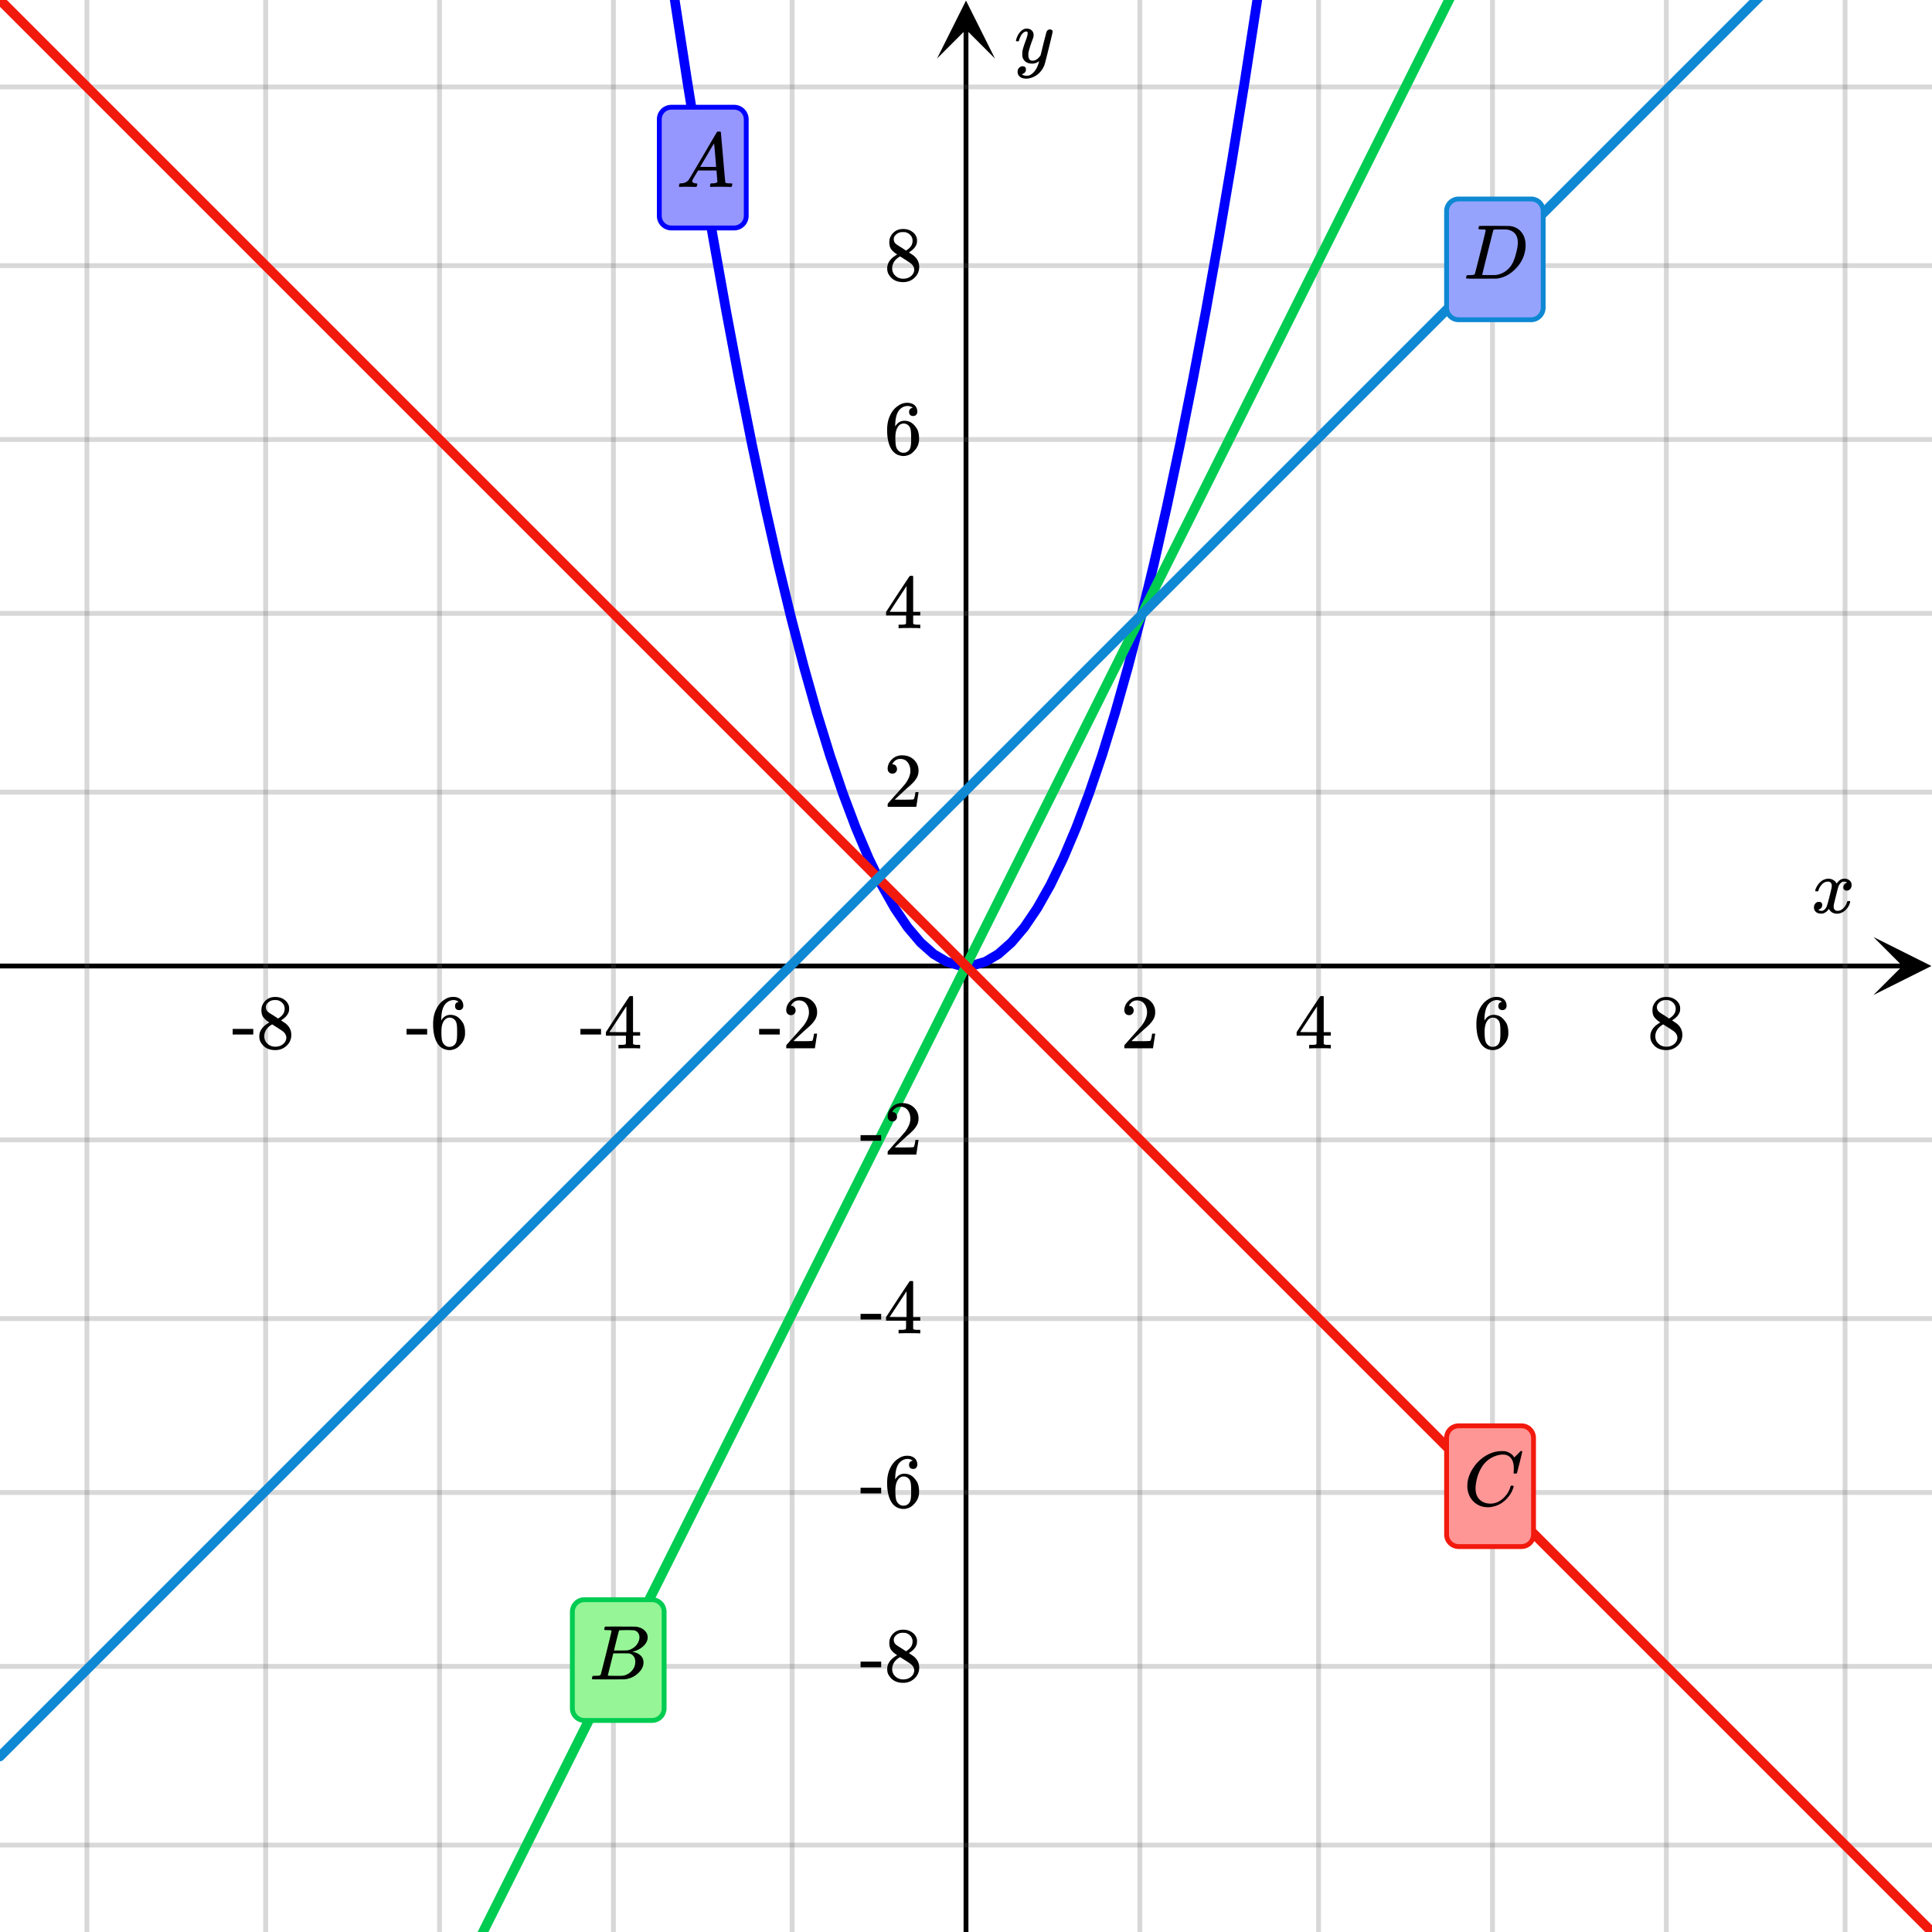 <svg xmlns="http://www.w3.org/2000/svg" width="400" height="400" viewBox="0 0 400 400"><defs><clipPath id="a"><path d="M387.879 194H400v12h-12.121zm0 0"/></clipPath><clipPath id="b"><path d="M194 0h12v12.121h-12zm0 0"/></clipPath></defs><path fill="#fff" d="M0 0h400v400H0z"/><path d="M0 199.5h394v1H0zm0 0"/><g clip-path="url(#a)"><path d="M387.879 194l12 6-12 6 6-6zm0 0"/></g><path d="M236 0v400M273 0v400M309 0v400M345 0v400M382 0v400M164 0v400M127 0v400M91 0v400M55 0v400M18 0v400"/><path d="M236.5 0v400c0 .277-.223.5-.5.5a.498.498 0 0 1-.5-.5V0c0-.277.223-.5.5-.5s.5.223.5.5zm37 0v400c0 .277-.223.5-.5.5a.498.498 0 0 1-.5-.5V0c0-.277.223-.5.5-.5s.5.223.5.5zm36 0v400c0 .277-.223.5-.5.5a.498.498 0 0 1-.5-.5V0c0-.277.223-.5.5-.5s.5.223.5.5zm36 0v400c0 .277-.223.5-.5.5a.498.498 0 0 1-.5-.5V0c0-.277.223-.5.5-.5s.5.223.5.5zm37 0v400c0 .277-.223.5-.5.5a.498.498 0 0 1-.5-.5V0c0-.277.223-.5.5-.5s.5.223.5.5zm-218 0v400c0 .277-.223.5-.5.5a.498.498 0 0 1-.5-.5V0c0-.277.223-.5.5-.5s.5.223.5.5zm-37 0v400c0 .277-.223.5-.5.5a.498.498 0 0 1-.5-.5V0c0-.277.223-.5.5-.5s.5.223.5.5zm-36 0v400c0 .277-.223.5-.5.5a.498.498 0 0 1-.5-.5V0c0-.277.223-.5.5-.5s.5.223.5.5zm-36 0v400c0 .277-.223.5-.5.5a.498.498 0 0 1-.5-.5V0c0-.277.223-.5.5-.5s.5.223.5.5zm-37 0v400c0 .277-.223.5-.5.5a.498.498 0 0 1-.5-.5V0c0-.277.223-.5.5-.5s.5.223.5.5zm0 0" fill="#666" fill-opacity=".251"/><path d="M199.5 400V6h1v394zm0 0"/><g clip-path="url(#b)"><path d="M194 12.121l6-12 6 12-6-6zm0 0"/></g><path d="M0 164h400M0 127h400M0 91h400M0 55h400M0 18h400M0 236h400M0 273h400M0 309h400M0 345h400M0 382h400"/><path d="M0 163.5h400c.277 0 .5.223.5.5s-.223.5-.5.5H0a.498.498 0 0 1-.5-.5c0-.277.223-.5.5-.5zm0-37h400c.277 0 .5.223.5.5s-.223.5-.5.5H0a.498.498 0 0 1-.5-.5c0-.277.223-.5.5-.5zm0-36h400c.277 0 .5.223.5.5s-.223.5-.5.5H0a.498.498 0 0 1-.5-.5c0-.277.223-.5.5-.5zm0-36h400c.277 0 .5.223.5.5s-.223.5-.5.5H0a.498.498 0 0 1-.5-.5c0-.277.223-.5.5-.5zm0-37h400c.277 0 .5.223.5.5s-.223.5-.5.5H0a.498.498 0 0 1-.5-.5c0-.277.223-.5.5-.5zm0 218h400c.277 0 .5.223.5.5s-.223.5-.5.5H0a.498.498 0 0 1-.5-.5c0-.277.223-.5.5-.5zm0 37h400c.277 0 .5.223.5.5s-.223.5-.5.5H0a.498.498 0 0 1-.5-.5c0-.277.223-.5.5-.5zm0 36h400c.277 0 .5.223.5.5s-.223.5-.5.5H0a.498.498 0 0 1-.5-.5c0-.277.223-.5.5-.5zm0 36h400c.277 0 .5.223.5.5s-.223.5-.5.5H0a.498.498 0 0 1-.5-.5c0-.277.223-.5.5-.5zm0 37h400c.277 0 .5.223.5.5s-.223.5-.5.5H0a.498.498 0 0 1-.5-.5c0-.277.223-.5.5-.5zm0 0" fill="#666" fill-opacity=".251"/><path d="M1-2000.047l2.684 58.664-1 .047 1-.047 2.683 57.871-1 .047 1-.047 2.684 57.078-.996.047.996-.047 2.687 56.286-1 .046 1-.046 2.684 55.492-1 .05 1-.05 2.683 54.699-1 .05 1-.05 2.684 53.906-.996.051.996-.05 2.688 53.116-1 .047 1-.05 2.683 52.324-1 .05 1-.05 2.684 51.527-1 .05 1-.05 2.683 50.734-.996.055.996-.055 2.688 49.946-1 .05 1-.05 2.683 49.148-1 .055 1-.055 2.684 48.36-1 .054 1-.058 2.684 47.566-.996.059.996-.059 2.687 46.774-1 .054 1-.058 2.684 45.98-1 .059 1-.059 2.683 45.188-1 .058 1-.058 2.684 44.394-.996.059.996-.063 2.684 43.602-.997.062.996-.062 2.688 42.808-1 .063 1-.063 2.684 42.016-1 .062 1-.062 2.683 41.223-.996.062.996-.062 2.684 40.43-.996.066.996-.07 2.687 39.64-1 .066 1-.07 2.684 38.848-1 .066 1-.07 2.683 38.055-.996.07.996-.074 2.684 37.261-.996.07.996-.074 2.688 36.47-1 .073.996-.074 2.687 35.672-1 .074 1-.074 2.684 34.879-.996.078.996-.078 2.683 34.086-.996.082.996-.082 2.684 33.297-.996.078.996-.082 2.687 32.504-1 .082 1-.086 2.684 31.71-.996.087.996-.086 2.684 30.918-.996.086.996-.09 2.683 30.125-.996.09.996-.094 2.684 29.332-.996.094.996-.094 2.687 28.54-.996.093.992-.098 2.688 27.746-.996.098.996-.098 2.683 26.953-.996.098.996-.101 2.684 26.16-.996.101.996-.105 2.684 25.37-.993.106.993-.11 2.683 24.575-.992.11.992-.114 2.688 23.781-.996.114.992-.113 2.687 22.988-.996.117.996-.121 2.684 22.195-.992.121.992-.125 2.684 21.407-.993.125.993-.13 2.683 20.61-.992.129.992-.133 2.684 19.82-.992.133.992-.14 2.683 19.027-.988.14.988-.148 2.684 18.235-.988.144.988-.152 2.684 17.441-.989.152.989-.16 2.683 16.649-.988.16.988-.168 2.684 15.855-.985.168.985-.175 2.683 15.062-.984.176.98-.184 2.688 14.27-.984.183.98-.195 2.684 13.477-.98.195.98-.207 2.683 12.683-.976.208.972-.22 2.688 11.891-.977.22.973-.235 2.683 11.097-.972.239.969-.254 2.683 10.305-.969.253.965-.273 2.684 9.516-.961.27.953-.294 2.688 8.719-.958.297.946-.32 2.687 7.925-.949.32.938-.351 2.683 7.133-.937.355.922-.39 2.683 6.34-.918.39.899-.433 2.683 5.546-.898.438.87-.492 2.684 4.758-.87.488.827-.559 2.684 3.965-.828.559.766-.645 2.683 3.172-.762.645.66-.75 2.688 2.378-.664.75.508-.863 2.683 1.586-.507.863.285-.96 2.683.792-.285.961v-1h2.688v1l-.285-.96 2.683-.794.285.961-.507-.863 2.683-1.586.508.863-.664-.75 2.687-2.378.66.75-.761-.645 2.683-3.172.766.645-.828-.559 2.684-3.965.828.559-.871-.488 2.683-4.758.871.492-.898-.438 2.683-5.546.899.433-.918-.39 2.683-6.34.922.39-.937-.355 2.683-7.133.938.352-.95-.32 2.688-7.927.946.32-.958-.296 2.688-8.719.953.293-.96-.27 2.683-9.515.965.273-.97-.254 2.684-10.304.97.254-.973-.239 2.683-11.097.973.234-.977-.219 2.688-11.89.972.219-.976-.207 2.683-12.684.98.207-.98-.195L246 78.414l.98.195-.984-.183 2.688-14.27.98.184-.984-.176 2.683-15.062.985.175-.985-.168 2.684-15.855.988.168-.988-.16 2.683-16.649.989.16-.989-.152L259.414-.82l.988.152-.988-.144 2.684-18.235.988.149-.988-.141 2.683-19.027.992.14-.992-.133 2.684-19.82.992.133-.992-.129 2.683-20.61.993.13-.993-.125 2.684-21.407.992.125-.992-.12 2.684-22.196.996.121-.996-.117 2.687-22.989.992.114-.996-.113 2.688-23.782.992.114-.992-.11 2.683-24.574.993.11-.993-.106 2.684-25.371.996.105-.996-.101 2.683-26.16.997.101-.997-.098 2.684-26.953.996.098-.996-.098 2.688-27.746.992.098-.996-.094 2.687-28.539.996.094-.996-.094 2.684-29.332.996.094-.996-.09 2.683-30.125.996.09-.996-.086 2.684-30.918.996.086-.996-.086 2.684-31.711 1 .086-1-.082 2.687-32.504.996.082-.996-.078 2.684-33.297.996.082-.996-.082 2.683-34.086.996.078-.996-.078 2.684-34.879 1 .074-1-.074 2.687-35.672.996.074-1-.074 2.688-36.469.996.075-.996-.07 2.684-37.262.996.074-.996-.07 2.683-38.055 1 .07-1-.066 2.684-38.848 1 .07-1-.066 2.687-39.64.996.07-.996-.067 2.684-40.43.996.063-.996-.062 2.683-41.223 1 .062-1-.062 2.684-42.016 1 .063-1-.063 2.688-42.808.996.062-.997-.062 2.684-43.602.996.063-.996-.059 2.684-44.394 1 .058-1-.058 2.683-45.188 1 .059-1-.059 2.684-45.98 1 .058-1-.054 2.687-46.774.996.059-.996-.059 2.684-47.566 1 .058-1-.054 2.684-48.36 1 .055-1-.055 2.683-49.148 1 .05-1-.05 2.688-49.946.996.055-.996-.055 2.683-50.734 1 .05-1-.05 2.684-51.527 1 .05-1-.05 2.683-52.324 1 .05-1-.047 2.688-53.117.996.051-.996-.05 2.684-53.907 1 .05-1-.05 2.683-54.7 1 .052-1-.051 2.684-55.492 1 .046-1-.046 2.687-56.286.996.047-.996-.047 2.684-57.078.996.047-.996-.047 2.683-57.87 1 .046-1-.047 2.684-58.664c.027-.55.492-.976 1.047-.953.55.027.976.492.953 1.047l-2.688 58.664-2.683 57.871-2.684 57.078-2.683 56.285v.004l-2.688 55.492-2.683 54.7-2.684 53.91-2.684 53.113v.004l-2.687 52.32-2.684 51.532-2.683 50.734v.004l-2.684 49.941-2.687 49.153-2.684 48.359-2.684 47.566-2.683 46.774-2.688 45.98-2.683 45.188v.004l-2.684 44.394-2.683 43.602-2.688 42.808v.004-.004l-2.683 42.02-2.684 41.223-2.688 40.433-2.683 39.637v.004l-2.684 38.843-2.683 38.055-2.688 37.262-2.683 36.469-2.684 35.672v.003l-2.684 34.883-2.687 34.09-2.684 33.297-2.683 32.504v.004l-2.688 31.707v.004l-2.683 30.918v.004l-2.684 30.12v.005l-2.688 29.332v.004l-2.683 28.539-2.684 27.75-2.683 26.953v.004h-.004l-2.684 26.16v.004l-2.683 25.367v.004l-2.684 24.578-.004.004-2.683 23.781v.004l-2.684 22.988v.004l-2.688 22.2v.003l-2.683 21.407v.003l-2.684 20.61v.008l-2.687 19.816v.008l-2.684 19.023v.008L261.391-.52v.004l-2.684 17.442v.008l-2.687 16.648v.008l-2.684 15.855c0 .004 0 .004-.004.008l-2.684 15.063v.007l-2.687 14.27v.012l-2.684 13.476c-.004.004-.004.008-.004.012l-2.683 12.684c0 .003-.004.011-.004.015l-2.684 11.89c0 .005-.004.009-.004.016l-2.683 11.098c-.004.004-.004.012-.004.016l-2.688 10.304c0 .008-.003.016-.003.02l-2.684 9.516c-.004.007-.004.015-.008.023l-2.683 8.719a.072.072 0 0 0-.008.027l-2.688 7.926a.12.12 0 0 0-.008.031h-.004l-2.683 7.137c-.004.012-.008.023-.016.035l-2.683 6.344c-.008.015-.012.031-.02.047l-2.683 5.547c-.012.019-.02.039-.032.058l-2.683 4.754c-.016.023-.028.047-.043.07l-2.684 3.965c-.023.028-.043.059-.066.086l-2.684 3.168c-.031.04-.066.07-.101.106l-2.684 2.375a.885.885 0 0 1-.156.113l-2.684 1.586a.903.903 0 0 1-.226.097l-2.684.793a.962.962 0 0 1-.281.043h-2.688a.962.962 0 0 1-.281-.043l-2.684-.793a.903.903 0 0 1-.226-.097l-2.684-1.586a.885.885 0 0 1-.156-.113l-2.684-2.375c-.035-.036-.07-.067-.101-.106l-2.684-3.168c-.023-.027-.043-.059-.066-.086l-2.684-3.965c-.015-.023-.027-.047-.043-.07l-2.683-4.754c-.012-.02-.02-.039-.032-.059l-2.683-5.546c-.008-.016-.012-.032-.02-.047l-2.683-6.344c-.008-.012-.012-.023-.016-.035l-2.684-7.137c-.007-.008-.007-.02-.011-.031l-2.688-7.926a.072.072 0 0 0-.008-.027l-2.683-8.719c-.004-.008-.004-.016-.008-.023l-2.684-9.516c-.003-.004-.003-.012-.003-.016v-.004l-2.688-10.304c0-.004 0-.012-.004-.016l-2.683-11.098c0-.007-.004-.011-.004-.015l-2.684-11.89c0-.009-.004-.013-.004-.016l-2.683-12.684c0-.004-.004-.008-.004-.012l-2.684-13.476v-.012l-2.687-14.27v-.007l-2.684-15.063c-.004-.004-.004-.008-.004-.008L143.98 33.59v-.008l-2.687-16.648v-.008L138.609-.516V-.52l-2.687-18.234v-.008l-2.684-19.023v-.008l-2.687-19.816v-.008l-2.684-20.61v-.003l-2.683-21.407v-.004l-2.688-22.199v-.004l-2.683-22.988v-.004l-2.684-23.781-.004-.004-2.684-24.578v-.004l-2.683-25.367v-.004l-2.684-26.16c-.004 0-.004 0-.004-.004l-2.683-26.953-2.684-27.75-2.683-28.54c0-.003 0-.003-.004-.003h.004l-2.688-29.332v-.004l-2.684-30.121v-.004l-2.683-30.918v-.004l-2.688-31.707v-.004l-2.683-32.504-2.684-33.297-2.687-34.09-2.684-34.883v-.003l-2.684-35.672-2.683-36.47-2.688-37.26-2.683-38.056-2.684-38.843v-.004l-2.683-39.637-2.688-40.433-2.684-41.223-2.683-42.02-2.688-42.808-2.683-43.602-2.684-44.394v-.004l-2.683-45.188-2.688-45.98-2.683-46.774-2.684-47.566-2.684-48.36-2.687-49.152-2.684-49.941v-.004l-2.683-50.734-2.684-51.532-2.687-52.32v-.004l-2.684-53.113-2.684-53.91-2.683-54.7-2.688-55.492v-.004l-2.683-56.285-2.684-57.078-2.684-57.871L-1-1999.953A1.003 1.003 0 0 1-.047-2001a1.003 1.003 0 0 1 1.047.953zm0 0" fill="#00f"/><path d="M-.895 599.555l2.684-5.371.895.445-.895-.445 2.688-5.368-.004-.004.004.004 2.683-5.37.895.449-.895-.45 2.684-5.367.894.445-.894-.445 2.683-5.371.895.45-.895-.45 2.688-5.367-.004-.004.004.004 2.683-5.371.895.449-.895-.45 2.684-5.366.895.445-.895-.445 2.684-5.372 2.687-5.367.89.446-.89-.446 2.684-5.37 2.683-5.368.895.445-.895-.445 2.684-5.371.894.45-.894-.45 2.687-5.367 2.684-5.371 2.684-5.368c0-.003 0-.003 0 0l2.683-5.37 2.684-5.368.894.445-.894-.445 2.687-5.37 2.684-5.368.894.445-.894-.445 2.683-5.371 2.684-5.367 2.688-5.372.894.45-.894-.45 2.683-5.367 2.684-5.37.894.448-.894-.449 2.683-5.367 2.688-5.371.894.45-.894-.45 2.683-5.367 2.684-5.371 2.684-5.368.894.446-.894-.446 2.687-5.37 2.684-5.368.894.445-.894-.445 2.683-5.37 2.684-5.368.894.445-.894-.445 2.687-5.371 2.684-5.367 2.684-5.371.894.449-.894-.45 2.683-5.367 2.688-5.37.894.448-.894-.449 2.683-5.367 2.684-5.371.894.45-.894-.45 2.683-5.367 2.688-5.371 2.684-5.368.894.446-.894-.445 2.683-5.372 2.684-5.367.894.446-.894-.446 2.687-5.37 2.684-5.368 2.683-5.371 2.684-5.367 2.688-5.371 2.683-5.368 2.684-5.37 2.683-5.368 2.688-5.371 2.683-5.367 2.684-5.371 2.684-5.367 2.687-5.372 2.684-5.367 2.683-5.37 2.684-5.368 2.687-5.371 2.684-5.367 2.684-5.371 2.683-5.368.895.446-.895-.446 2.688-5.37 2.683-5.368.895.445-.895-.445 2.684-5.371 2.683-5.367 2.688-5.371.894.449-.894-.45 2.684-5.366 2.683-5.372.895.45-.895-.45 2.684-5.367 2.687-5.37.895.448-.895-.449 2.684-5.367 2.683-5.371.895.45-.895-.45 2.684-5.367 2.688-5.371 2.683-5.368.895.446-.895-.446 2.684-5.37 2.683-5.368.895.445-.895-.445 2.688-5.37 2.683-5.368.895.445-.895-.445 2.684-5.371 2.684-5.367 2.687-5.371.895.449-.895-.45 2.684-5.367 2.683-5.37.895.448-.895-.449 2.684-5.367 2.687-5.371.895.45-.895-.45 2.684-5.367 2.684-5.371 2.683-5.368.895.446-.895-.446 2.688-5.37 2.683-5.368 2.684-5.37.894.448-.894-.449 2.683-5.367 2.688-5.371 2.683-5.367.895.445-.894-.445 2.683-5.371 2.684-5.368 2.687-5.37.895.448-.895-.449 2.684-5.367.894.445-.894-.445 2.683-5.371 2.684-5.367.894.445-.894-.445 2.687-5.371 2.684-5.367 2.684-5.372.894.45-.894-.45 2.683-5.367 2.688-5.37.894.448-.894-.449 2.683-5.367.895.445-.895-.445 2.684-5.371.894.45-.894-.45 2.684-5.367.894.445-.894-.445 2.687-5.371 2.684-5.368 2.683-5.37.895.448-.895-.449 2.684-5.367.894.445-.894-.445 2.687-5.371 2.684-5.367 2.683-5.371.895.449-.894-.45 2.683-5.366 2.688-5.372.894.45-.894-.45 2.683-5.367 2.684-5.37.894.448-.894-.449 2.683-5.367 2.688-5.371 2.683-5.367.895.445-.895-.445 2.684-5.371 2.684-5.368 2.687-5.37 2.684-5.368.894.445-.894-.445 2.683-5.371 2.684-5.367 2.687-5.371 2.684-5.367 2.684-5.372.894.45-.894-.45 2.683-5.367 2.688-5.37 2.683-5.368 2.684-5.371 2.683-5.367.895.445-.894-.445 2.687-5.371h-.004.004l5.367-10.735.895.446-.895-.446 2.684-5.37.894.444-.894-.445 2.687-5.367-.004-.004.004.004 2.684-5.371 2.683-5.367a.998.998 0 0 1 1.34-.45.998.998 0 0 1 .45 1.34l-2.684 5.371-2.688 5.368-.894-.446.894.446-2.683 5.37-2.684 5.368v.004-.004l-2.683 5.371-2.688 5.367-.89-.445.89.445-2.683 5.371-2.684 5.367-2.684 5.372-2.687 5.367-.89-.446.89.446-2.684 5.37-.894-.448.894.449-2.683 5.367c0 .004 0 .004 0 0l-2.684 5.371-2.687 5.367-2.684 5.371-.895-.449.895.45-2.684 5.367-.894-.446.894.446-2.683 5.37-2.684 5.368-2.687 5.37-.895-.448.895.449-2.684 5.367-.894-.445.894.445-2.683 5.371-2.684 5.367-2.688 5.371-.894-.449.894.45-2.683 5.367-2.684 5.37-.894-.448.894.449-2.683 5.367-2.688 5.371-.894-.45.894.45-2.683 5.367-2.684 5.371-.895-.449.895.45-2.684 5.367-.894-.446.894.446-2.687 5.37-2.684 5.368-.894-.445.894.445-2.683 5.37-2.684 5.368-.894-.445.894.445-2.687 5.371-2.684 5.367-.895-.445.895.445-2.684 5.371-.894-.449.894.45-2.683 5.367-.895-.446.895.446-2.688 5.37-.894-.448.894.449-2.683 5.367-2.684 5.371-2.683 5.367-2.688 5.371-.894-.449.894.45-2.684 5.366-.894-.445.894.446-2.683 5.37-2.684 5.368-2.687 5.37-.895-.448.895.449-2.684 5.367-.894-.445.894.445-2.683 5.371-2.684 5.367-2.688 5.371-.894-.449.894.45-2.683 5.367-2.684 5.37-.894-.448.894.449-2.683 5.367-.895-.445.895.445-2.688 5.371-2.683 5.367-2.684 5.371-.895-.449.895.45-2.684 5.366-2.687 5.372-.895-.45.895.45-2.684 5.367-2.683 5.37-.895-.448.895.449-2.684 5.367-2.687 5.371-2.684 5.367-.894-.445.894.445-2.684 5.371-2.683 5.368-.895-.446.895.446-2.688 5.37-2.683 5.368-.895-.445.895.445-2.684 5.371-2.683 5.367-2.688 5.371-.894-.449.894.45-2.684 5.366-2.683 5.372-.895-.45.895.45-2.684 5.367-2.687 5.37-.895-.448.895.449-2.684 5.367-2.683 5.371-.895-.45.895.45-2.684 5.367-2.688 5.371-2.683 5.368-.895-.446.895.446-2.684 5.37-2.683 5.368-.895-.445.895.445-2.688 5.37-2.683 5.368-.895-.445.895.445-2.684 5.371-2.684 5.367-2.687 5.372-2.684 5.367-2.683 5.37-2.684 5.368-2.687 5.371-2.684 5.367-2.684 5.371-2.683 5.368-2.688 5.37-2.683 5.368-2.684 5.37-2.683 5.368-2.688 5.371-2.684 5.367-2.683 5.371-2.684 5.368-2.687 5.37-2.684 5.368-.894-.445.894.445-2.683 5.371-2.684 5.367-.894-.445.894.445-2.687 5.371-2.684 5.368-2.684 5.37-.894-.449.894.45-2.683 5.367-2.688 5.37-.894-.448.894.449-2.683 5.367-2.684 5.371-.894-.45.894.45-2.684 5.367-2.687 5.371-2.684 5.368-.894-.446.894.446-2.683 5.37-2.684 5.368-.894-.445.894.445-2.687 5.371-2.684 5.367-.894-.445.894.445-2.683 5.371-2.684 5.367-2.688 5.372-.894-.45.894.45-2.683 5.367-2.684 5.37-.894-.448.894.449-2.683 5.367-2.688 5.371-.894-.45.894.45-2.683 5.367-2.684 5.371-2.684 5.368-.894-.446.894.446-2.687 5.37-2.684 5.368-2.683 5.371-.895-.45.895.45-2.684 5.367-.894-.445.894.445-2.687 5.371-2.684 5.367-2.684 5.372-2.683 5.367-.895-.446.895.446-2.688 5.37-2.683 5.368-.895-.445.895.445-2.684 5.371-2.683 5.367L17 568.234l-.895-.449.895.45-2.684 5.367-2.683 5.37-.895-.449.895.45-2.684 5.367-2.687 5.367-.895-.445.895.445-2.684 5.371-.894-.45.894.45-2.683 5.367a.998.998 0 0 1-1.34.45.998.998 0 0 1-.45-1.34zm0 0" fill="#00cc52"/><path d="M.707-.707l2.684 2.684L6.078 4.66l2.684 2.688 5.367 5.367 2.687 2.683 2.684 2.688 5.367 5.367 2.688 2.684 2.683 2.687 340.938 340.938 2.687 2.683 2.684 2.688 5.367 5.367 2.688 2.684 2.683 2.687 5.367 5.367 2.688 2.684 2.683 2.687 2.684 2.684a1 1 0 1 1-1.414 1.414l-2.684-2.684-2.687-2.683-2.684-2.688-5.367-5.367-2.687-2.683-2.684-2.688-5.367-5.367-2.688-2.684-2.683-2.687L28.824 30.238l-2.687-2.683-2.684-2.688-5.367-5.367-2.688-2.684-2.683-2.687-5.367-5.367L4.66 6.078 1.977 3.391-.707.707A1 1 0 1 1 .707-.707zm0 0" fill="#f2190d"/><path d="M-.707 362.93l2.684-2.684.707.707-.707-.707 2.683-2.687.707.707-.707-.707 2.688-2.684 2.683-2.684.707.707-.707-.707 2.684-2.683 2.683-2.688.707.707-.707-.707 2.688-2.683 2.684-2.684.707.707-.707-.707 2.683-2.683 2.684-2.688.707.707-.707-.707 2.687-2.684 5.367-5.367.707.707-.707-.707 2.684-2.687 2.688-2.684.707.707-.708-.707 2.684-2.683.707.707-.707-.707 2.684-2.684 2.683-2.688 2.688-2.683 2.683-2.684.707.707-.707-.707 2.684-2.683 2.684-2.688 2.687-2.683 2.684-2.684.707.707-.707-.707 2.683-2.684.707.707-.707-.707 2.684-2.687 2.687-2.684 5.368-5.367.707.707-.707-.707 2.683-2.687 2.688-2.684 2.683-2.684.707.707-.707-.707 2.684-2.683 2.683-2.688.707.707-.707-.707 2.688-2.683 5.367-5.367 2.684-2.688.707.707-.707-.707 2.687-2.684 2.684-2.683.707.707-.707-.707 2.683-2.684 2.684-2.687.707.707-.707-.707 2.687-2.684 2.684-2.683.707.707-.707-.707 2.684-2.684 2.683-2.688 2.688-2.683.707.707-.707-.707 5.367-5.367.707.707-.707-.707 2.684-2.688 2.687-2.683 2.684-2.684.707.707-.707-.707 2.683-2.684 2.684-2.687.707.707-.707-.707 2.687-2.684 2.684-2.683.707.707-.707-.707 2.684-2.684 2.683-2.687 2.688-2.684.707.707-.707-.707 5.367-5.367.707.707-.707-.707 2.683-2.688 2.688-2.683.707.707-.707-.707 13.422-13.422.707.707-.707-.707 5.367-5.367.707.707-.707-.707 13.426-13.426.707.707-.707-.707 5.367-5.367.707.707-.707-.707 5.371-5.371.707.707-.707-.707 8.05-8.051.708.707-.707-.707 5.37-5.371.708.707-.707-.707 5.367-5.367.707.707-.707-.707 2.688-2.688.707.707-.707-.707 5.367-5.367.707.707-.707-.707 5.37-5.371.708.707-.707-.707 8.05-8.051.708.707-.707-.707 13.425-13.426.707.707-.707-.707 2.684-2.683.707.707-.707-.707 10.738-10.739.707.707-.707-.707 5.367-5.367.707.707-.707-.707 8.055-8.055.707.708-.707-.707 5.371-5.372.707.707-.707-.707 8.051-8.05.707.707-.707-.707 10.738-10.739.707.707-.707-.707 10.739-10.738.707.707-.707-.707 2.687-2.687.707.707-.707-.707 8.05-8.051.708.707-.707-.707 5.371-5.371.707.707-.707-.707 10.738-10.739.707.707-.707-.707 5.367-5.367.707.707-.707-.707 5.372-5.37.707.706-.707-.707 2.683-2.683.707.707-.707-.707 2.684-2.684 2.683-2.688 2.688-2.683 5.367-5.367.707.707-.707-.707 2.684-2.688 2.687-2.683.707.707-.707-.707 5.367-5.368.707.707-.707-.707 2.684-2.687 2.687-2.684 2.684-2.683a1 1 0 1 1 1.414 1.414l-2.684 2.683-.707-.707.707.707-2.683 2.684-.711-.707.71.707-5.37 5.371-.707-.707.707.707-5.367 5.367-.707-.707.707.707-13.426 13.426-.707-.707.707.707-5.367 5.367-.707-.707.707.707-8.055 8.055-.707-.707.707.707-10.738 10.738-.707-.707.707.707-5.368 5.367-.707-.707.707.707-5.37 5.371-.708-.707.707.707-2.683 2.684-.707-.707.707.707-13.422 13.422-.707-.707.707.707-10.738 10.738-.707-.707.707.707-8.055 8.055-.707-.707.707.707-5.371 5.371-.707-.707.707.707-8.051 8.05-.707-.706.707.707-5.371 5.37-.707-.706.707.707-10.738 10.738-.707-.707.707.707-13.422 13.422-.707-.707.707.707-10.738 10.738-.708-.707.708.707-5.372 5.371-.707-.707.707.707-5.367 5.368-.707-.707.707.707-8.054 8.054-.708-.707.708.707-5.368 5.367-.707-.707.707.707-13.425 13.426-.707-.707.707.707-5.368 5.367-.707-.707.707.707-18.793 18.793-.707-.707.707.707-18.793 18.793-.707-.707.707.707-5.367 5.368-.707-.708.707.708-13.422 13.421-.707-.707.707.707-5.37 5.371-.708-.707.707.708-13.422 13.421-.707-.707.707.707-5.37 5.371-.708-.71.707.71-8.05 8.051-.707-.707.707.707-2.688 2.684v.004l-2.684 2.683-.707-.707.707.707-5.367 5.368-.707-.707.707.707-2.687 2.683-2.684 2.688-.707-.707.707.707-5.367 5.367-2.688 2.683-2.683 2.688-.707-.707.707.707-5.367 5.367-.707-.707.707.707-2.688 2.684-2.683 2.687-2.684 2.684-.707-.707.707.707-2.684 2.683-2.687 2.684-2.684 2.687-5.367 5.368-.707-.707.707.707-2.687 2.683-2.684 2.688-5.367 5.367-.707-.707.707.707-2.688 2.684-2.683 2.687-5.367 5.367-2.688 2.684-.707-.707.707.707-2.684 2.687-2.683 2.684-.707-.707.707.707-8.055 8.055-.707-.707.707.707-10.738 10.738-.707-.707.707.707-5.367 5.367-.707-.707.707.707-2.684 2.684-.71-.707.71.707-5.371 5.37a1 1 0 1 1-1.414-1.413zm0 0" fill="#0e88d3"/><path d="M375.922 184.547c-.063-.063-.094-.121-.094-.172.043-.293.207-.66.5-1.11.5-.75 1.129-1.187 1.89-1.312.145-.02.255-.031.329-.031.375 0 .723.098 1.039.289.316.191.543.434.68.726l.25-.343c.394-.45.847-.672 1.359-.672.438 0 .793.125 1.07.375.278.25.414.558.414.922 0 .332-.093.613-.28.836a.933.933 0 0 1-.75.336.689.689 0 0 1-.493-.18.605.605 0 0 1-.195-.461c0-.488.265-.828.796-1.016 0-.011-.058-.047-.171-.109-.106-.063-.262-.094-.47-.094-.136 0-.233.012-.296.031-.406.176-.703.532-.89 1.063-.044.082-.2.676-.477 1.781-.278 1.106-.426 1.723-.445 1.86a2.638 2.638 0 0 0-.047.484c0 .262.074.465.226.61a.818.818 0 0 0 .586.218c.45 0 .856-.187 1.219-.562a2.88 2.88 0 0 0 .734-1.25c.031-.114.067-.18.102-.196a.833.833 0 0 1 .258-.023c.199 0 .296.043.296.125 0 .012-.011.074-.03.187-.177.657-.548 1.23-1.11 1.72-.512.394-1.043.593-1.594.593-.75 0-1.312-.332-1.687-1-.313.48-.707.797-1.188.953-.094.02-.234.031-.422.031-.613 0-1.05-.219-1.312-.656a1.226 1.226 0 0 1-.156-.64c0-.313.097-.583.289-.805a.919.919 0 0 1 .726-.336c.457 0 .688.222.688.672 0 .386-.184.672-.547.859-.02.012-.051.023-.086.04-.035.015-.067.026-.086.038a.093.093 0 0 1-.047.016l-.047.015c0 .032.082.078.25.141.125.05.262.078.406.078.387 0 .72-.238 1-.719.114-.187.325-.879.625-2.078.063-.238.13-.511.204-.812.074-.301.128-.535.164-.696a3.42 3.42 0 0 1 .07-.289 3.95 3.95 0 0 0 .078-.625c0-.25-.066-.449-.203-.601-.137-.153-.328-.227-.578-.227-.48 0-.895.184-1.242.555a3.184 3.184 0 0 0-.743 1.273c-.02.094-.043.149-.07.164-.027.016-.113.024-.258.024zm0 0M233.766 210.176c.28 0 .5-.094.687-.281a.996.996 0 0 0 .266-.688c0-.25-.094-.484-.25-.672a.818.818 0 0 0-.64-.281c-.063 0-.079 0-.079-.016 0 0 .016-.047.047-.11.031-.062.062-.124.094-.171.375-.547.875-.828 1.5-.828.656 0 1.172.234 1.547.719.359.484.546 1.062.546 1.765 0 .813-.359 1.703-1.062 2.672a88.87 88.87 0 0 1-2.266 2.563c-.875 1-1.328 1.515-1.344 1.515-.015.032-.03.157-.03.375v.297h5.937v-.047l.453-2.937v-.047h-.64v.047c-.095.61-.173.984-.22 1.094-.062.218-.125.343-.171.343-.094.063-.985.078-2.672.078l-1.219-.015.953-.906c.688-.641 1.219-1.125 1.594-1.47.922-.765 1.531-1.39 1.812-1.843.391-.547.563-1.11.563-1.734 0-.172 0-.344-.031-.532a3.032 3.032 0 0 0-1.11-1.937c-.61-.5-1.36-.75-2.281-.75-.813 0-1.516.281-2.078.828-.578.547-.89 1.203-.89 1.969 0 .281.093.515.265.703.172.187.406.297.719.297zm0 0M275.39 217.066h.141v-.734h-.453c-.531 0-.828-.047-.922-.125-.062-.047-.094-.11-.094-.203v-1.578h1.47v-.735h-1.47v-7.359l-.093-.11h-.281c-.22 0-.329.032-.344.048-.031.015-.844 1.25-2.485 3.718l-2.406 3.703v.735h4.14v.797c0 .562-.015.859-.015.875-.047.093-.11.14-.187.156-.11.047-.407.078-.86.078h-.484v.734h.14c.141-.03.86-.046 2.141-.046 1.219 0 1.906.015 2.063.046zm-2.702-3.375h-1.766l-1.735-.015 3.5-5.328zm0 0M310.969 207.426c-.516.094-.75.375-.75.86 0 .265.062.468.219.624.171.156.375.219.625.219.265 0 .453-.078.609-.234a.91.91 0 0 0 .25-.641c0-.578-.203-1.031-.578-1.375-.39-.313-.89-.484-1.516-.484-.672 0-1.297.203-1.86.609-.734.469-1.28 1.14-1.687 2.016-.422.859-.61 1.875-.61 3.015 0 1.703.298 3.047.938 4.047.47.703 1.094 1.125 1.875 1.266.172.047.36.062.547.062.266 0 .485-.015.64-.078.579-.11 1.095-.406 1.532-.89.547-.547.875-1.141 1-1.782.063-.203.078-.422.078-.672v-.281c0-.625-.11-1.203-.328-1.734a4.833 4.833 0 0 0-.625-.891 3.229 3.229 0 0 0-.781-.656 2.79 2.79 0 0 0-1.297-.313c-.734 0-1.328.328-1.766.969l-.125.203-.015-.062c0-1.453.25-2.532.75-3.22.5-.64 1.125-.952 1.875-.952.422.031.765.156 1 .375zm-.703 3.86c.156.234.25.484.296.796.047.313.079.781.079 1.39v.5c0 .579-.032 1.032-.079 1.344-.046.313-.14.579-.296.813-.282.39-.704.61-1.25.61-.344 0-.657-.126-.907-.344a1.677 1.677 0 0 1-.546-.813c-.125-.375-.188-1.031-.188-1.969 0-1.172.25-2.015.781-2.547a1.32 1.32 0 0 1 .953-.375c.47 0 .86.22 1.157.594zm0 0M343.75 211.691c-1.375.766-2.063 1.72-2.063 2.875 0 .547.125 1.016.407 1.391.61.969 1.578 1.453 2.89 1.453.954 0 1.735-.312 2.375-.922.641-.61.954-1.36.954-2.218 0-.954-.391-1.75-1.204-2.391-.03-.016-.328-.219-.921-.625l.187-.125c.797-.516 1.297-1.125 1.453-1.828.016-.094.031-.25.031-.485 0-.187-.015-.312-.015-.375-.125-.609-.453-1.093-.985-1.468-.546-.391-1.171-.563-1.89-.563-.594 0-1.125.14-1.563.422a2.765 2.765 0 0 0-1.031 1.172c-.172.312-.25.687-.25 1.156 0 .61.125 1.094.406 1.469.297.375.688.719 1.219 1.062zm3.188-2.859c0 .688-.282 1.234-.86 1.688-.062.062-.172.14-.297.218-.125.094-.203.14-.203.14l-.922-.608c-.64-.391-.984-.61-1.031-.672a1.241 1.241 0 0 1-.578-1.094c0-.344.125-.625.406-.875.375-.39.844-.578 1.422-.578.266 0 .453.015.531.015a2.03 2.03 0 0 1 1.078.61c.297.312.454.719.454 1.156zm-4.22 5.703c0-.219.032-.484.126-.765.203-.625.656-1.157 1.328-1.579l.187-.109.125.094c.094.062.235.14.407.25.171.11.328.219.5.312.796.516 1.234.828 1.328.922.36.344.562.75.562 1.219 0 .297-.11.594-.281.86a2.113 2.113 0 0 1-.813.702c-.359.188-.75.266-1.187.266-.61 0-1.156-.187-1.594-.594-.469-.422-.687-.937-.687-1.578zm0 0M157.172 214.191h4.266v-1.171h-4.266zm6.594-4.015c.28 0 .5-.094.687-.281a.996.996 0 0 0 .266-.688c0-.25-.094-.484-.25-.672a.818.818 0 0 0-.64-.281c-.063 0-.079 0-.079-.016 0 0 .016-.047.047-.11.031-.062.062-.124.094-.171.375-.547.875-.828 1.5-.828.656 0 1.172.234 1.547.719.359.484.546 1.062.546 1.765 0 .813-.359 1.703-1.062 2.672a88.87 88.87 0 0 1-2.266 2.563c-.875 1-1.328 1.515-1.344 1.515-.015.032-.03.157-.03.375v.297h5.937v-.047l.453-2.937v-.047h-.64v.047c-.095.61-.173.984-.22 1.094-.062.218-.125.343-.171.343-.094.063-.985.078-2.672.078l-1.219-.015.953-.906c.688-.641 1.219-1.125 1.594-1.47.922-.765 1.531-1.39 1.812-1.843.391-.547.563-1.11.563-1.734 0-.172 0-.344-.031-.532a3.032 3.032 0 0 0-1.11-1.937c-.61-.5-1.36-.75-2.281-.75-.813 0-1.516.281-2.078.828-.578.547-.89 1.203-.89 1.969 0 .281.093.515.265.703.172.187.406.297.719.297zm0 0M120.172 214.191h4.266v-1.171h-4.266zm12.219 2.875h.14v-.734h-.453c-.531 0-.828-.047-.922-.125-.062-.047-.094-.11-.094-.203v-1.578h1.47v-.735h-1.47v-7.359l-.093-.11h-.281c-.22 0-.329.032-.344.048-.031.015-.844 1.25-2.485 3.718l-2.406 3.703v.735h4.14v.797c0 .562-.015.859-.015.875-.047.093-.11.14-.187.156-.11.047-.407.078-.86.078h-.484v.734h.14c.141-.03.86-.046 2.141-.046 1.219 0 1.906.015 2.063.046zm-2.703-3.375h-1.766l-1.734-.015 3.5-5.328zm0 0M84.172 214.191h4.266v-1.171h-4.266zm10.797-6.765c-.516.094-.75.375-.75.86 0 .265.062.468.219.624.171.156.374.219.624.219.266 0 .454-.078.61-.234a.91.91 0 0 0 .25-.641c0-.578-.203-1.031-.578-1.375-.39-.313-.89-.484-1.516-.484-.672 0-1.297.203-1.86.609-.734.469-1.28 1.14-1.687 2.016-.422.859-.61 1.875-.61 3.015 0 1.703.298 3.047.938 4.047.47.703 1.094 1.125 1.875 1.266.172.047.36.062.547.062.266 0 .485-.015.64-.078.579-.11 1.095-.406 1.532-.89.547-.547.875-1.141 1-1.782.063-.203.078-.422.078-.672v-.281c0-.625-.11-1.203-.328-1.734a4.833 4.833 0 0 0-.625-.891 3.229 3.229 0 0 0-.781-.656 2.79 2.79 0 0 0-1.297-.313c-.734 0-1.328.328-1.766.969l-.125.203-.015-.062c0-1.453.25-2.532.75-3.22.5-.64 1.125-.952 1.875-.952.422.031.765.156 1 .375zm-.703 3.86c.156.234.25.484.296.796.047.313.079.781.079 1.39v.5c0 .579-.032 1.032-.079 1.344-.046.313-.14.579-.296.813-.282.39-.704.61-1.25.61-.344 0-.657-.126-.907-.344a1.677 1.677 0 0 1-.546-.813c-.126-.375-.188-1.031-.188-1.969 0-1.172.25-2.015.781-2.547a1.32 1.32 0 0 1 .953-.375c.47 0 .86.22 1.157.594zm0 0M48.172 214.191h4.266v-1.171h-4.266zm7.578-2.5c-1.375.766-2.063 1.72-2.063 2.875 0 .547.126 1.016.407 1.391.61.969 1.578 1.453 2.89 1.453.953 0 1.735-.312 2.375-.922.641-.61.953-1.36.953-2.218 0-.954-.39-1.75-1.203-2.391-.03-.016-.328-.219-.922-.625l.188-.125c.797-.516 1.297-1.125 1.453-1.828.016-.094.031-.25.031-.485 0-.187-.015-.312-.015-.375-.125-.609-.453-1.093-.985-1.468-.547-.391-1.172-.563-1.89-.563-.594 0-1.125.14-1.563.422a2.765 2.765 0 0 0-1.031 1.172c-.172.312-.25.687-.25 1.156 0 .61.125 1.094.406 1.469.297.375.688.719 1.219 1.062zm3.188-2.859c0 .688-.282 1.234-.86 1.688-.062.062-.172.14-.297.218-.125.094-.203.14-.203.14l-.922-.608c-.64-.391-.984-.61-1.031-.672a1.241 1.241 0 0 1-.578-1.094c0-.344.125-.625.406-.875.375-.39.844-.578 1.422-.578.266 0 .453.015.531.015a2.03 2.03 0 0 1 1.078.61c.297.312.453.719.453 1.156zm-4.22 5.703c0-.219.032-.484.126-.765.203-.625.656-1.157 1.328-1.579l.187-.109.125.094c.094.062.235.14.407.25.172.11.328.219.5.312.797.516 1.234.828 1.328.922.36.344.562.75.562 1.219 0 .297-.11.594-.281.86a2.113 2.113 0 0 1-.813.702c-.359.188-.75.266-1.187.266-.61 0-1.156-.187-1.594-.594-.468-.422-.687-.937-.687-1.578zm0 0M217.39 6.094c.157 0 .286.043.391.125a.393.393 0 0 1 .156.328c0 .137-.261 1.254-.78 3.36-.52 2.105-.817 3.261-.891 3.468a4.362 4.362 0 0 1-.836 1.445c-.38.442-.82.79-1.32 1.04-.575.28-1.11.421-1.61.421-.813 0-1.363-.254-1.656-.765-.106-.157-.156-.371-.156-.641 0-.363.105-.645.312-.844.219-.207.453-.312.703-.312.469 0 .703.222.703.672 0 .394-.187.683-.562.859-.02.012-.047.027-.078.047l-.078.047a.124.124 0 0 1-.063.015l-.047.016c.031.063.145.129.344.203.168.063.34.094.516.094h.125c.175 0 .316-.012.421-.031.395-.114.778-.387 1.141-.813.363-.426.645-.941.844-1.547.113-.344.172-.55.172-.625 0-.011-.012-.004-.032.016a.808.808 0 0 1-.093.078 2.21 2.21 0 0 1-1.313.422c-.55 0-1.004-.129-1.351-.383-.348-.254-.575-.621-.68-1.101a4.3 4.3 0 0 1-.016-.493c0-.254.012-.457.031-.601.075-.457.317-1.239.735-2.344.23-.637.344-1.074.344-1.313 0-.156-.012-.261-.04-.32-.027-.058-.085-.086-.18-.086h-.077c-.25 0-.485.114-.703.344-.344.332-.61.844-.797 1.531a.147.147 0 0 1-.016.055.23.23 0 0 1-.023.047l-.024.023c-.011.012-.027.016-.054.016H210.437c-.062-.063-.093-.11-.093-.14 0-.032.015-.106.047-.22.218-.75.55-1.332 1-1.75.363-.343.746-.515 1.14-.515.45 0 .805.121 1.07.367.266.246.399.586.399 1.024-.02.207-.035.324-.047.343 0 .063-.078.293-.234.688-.438 1.187-.703 2.058-.797 2.61a2.823 2.823 0 0 0-.016.358c0 .407.067.715.196.93.128.215.367.32.71.32.239 0 .47-.062.688-.187.219-.125.387-.25.5-.375.113-.125.254-.293.422-.5 0-.012.027-.121.086-.328.058-.207.137-.52.234-.938.098-.418.196-.812.29-1.187.405-1.606.628-2.442.671-2.516.145-.293.375-.437.688-.437zm0 0M184.766 160.176c.28 0 .5-.094.687-.281a.996.996 0 0 0 .266-.688c0-.25-.094-.484-.25-.672a.818.818 0 0 0-.64-.281c-.063 0-.079 0-.079-.016 0 0 .016-.047.047-.11.031-.062.062-.124.094-.171.375-.547.875-.828 1.5-.828.656 0 1.172.234 1.547.719.359.484.546 1.062.546 1.765 0 .813-.359 1.703-1.062 2.672a88.87 88.87 0 0 1-2.266 2.563c-.875 1-1.328 1.515-1.344 1.515-.015.032-.03.157-.03.375v.297h5.937v-.047l.453-2.937v-.047h-.64v.047c-.095.61-.173.984-.22 1.094-.062.218-.125.343-.171.343-.094.063-.985.078-2.672.078l-1.219-.015.953-.906c.688-.641 1.219-1.125 1.594-1.47.922-.765 1.531-1.39 1.812-1.843.391-.547.563-1.11.563-1.734 0-.172 0-.344-.031-.532a3.032 3.032 0 0 0-1.11-1.937c-.61-.5-1.36-.75-2.281-.75-.813 0-1.516.281-2.078.828-.578.547-.89 1.203-.89 1.969 0 .281.093.515.265.703.172.187.406.297.719.297zm0 0M190.39 130.066h.141v-.734h-.453c-.531 0-.828-.047-.922-.125-.062-.047-.094-.11-.094-.203v-1.578h1.47v-.735h-1.47v-7.359l-.093-.11h-.281c-.22 0-.329.032-.344.048-.031.015-.844 1.25-2.485 3.718l-2.406 3.703v.735h4.14v.797c0 .562-.015.859-.015.875-.047.093-.11.14-.187.156-.11.047-.407.078-.86.078h-.484v.734h.14c.141-.03.86-.046 2.141-.046 1.219 0 1.906.015 2.063.046zm-2.702-3.375h-1.766l-1.734-.015 3.5-5.328zm0 0M188.969 84.426c-.516.094-.75.375-.75.86 0 .265.062.468.219.624.171.156.375.219.625.219.265 0 .453-.078.609-.234a.91.91 0 0 0 .25-.641c0-.578-.203-1.031-.578-1.375-.39-.313-.89-.484-1.516-.484-.672 0-1.297.203-1.86.609-.734.469-1.28 1.14-1.687 2.016-.422.859-.61 1.875-.61 3.015 0 1.703.298 3.047.938 4.047.47.703 1.094 1.125 1.875 1.266.172.047.36.062.547.062.266 0 .485-.015.64-.078.579-.11 1.095-.406 1.532-.89.547-.547.875-1.141 1-1.782.063-.203.078-.422.078-.672v-.281c0-.625-.11-1.203-.328-1.734a4.833 4.833 0 0 0-.625-.891 3.229 3.229 0 0 0-.781-.656 2.79 2.79 0 0 0-1.297-.313c-.734 0-1.328.328-1.766.969l-.125.203-.015-.062c0-1.453.25-2.532.75-3.22.5-.64 1.125-.952 1.875-.952.422.031.765.156 1 .375zm-.703 3.86c.156.234.25.484.297.796.046.313.078.781.078 1.39v.5c0 .579-.032 1.032-.078 1.344-.047.313-.141.579-.297.813-.282.39-.703.61-1.25.61-.344 0-.657-.126-.907-.344a1.677 1.677 0 0 1-.547-.813c-.125-.375-.187-1.031-.187-1.969 0-1.172.25-2.015.781-2.547a1.32 1.32 0 0 1 .953-.375c.47 0 .86.22 1.157.594zm0 0M185.75 52.691c-1.375.766-2.063 1.72-2.063 2.875 0 .547.125 1.016.407 1.391.61.969 1.578 1.453 2.89 1.453.953 0 1.735-.312 2.375-.922.641-.61.953-1.36.953-2.218 0-.954-.39-1.75-1.203-2.391-.03-.016-.328-.219-.922-.625l.188-.125c.797-.516 1.297-1.125 1.453-1.828.016-.094.031-.25.031-.485 0-.187-.015-.312-.015-.375-.125-.609-.453-1.093-.985-1.468-.547-.391-1.172-.563-1.89-.563-.594 0-1.125.14-1.563.422a2.765 2.765 0 0 0-1.031 1.172c-.172.312-.25.687-.25 1.156 0 .61.125 1.094.406 1.469.297.375.688.719 1.219 1.062zm3.188-2.859c0 .688-.282 1.234-.86 1.688-.062.062-.172.14-.297.218-.125.094-.203.14-.203.14l-.922-.608c-.64-.391-.984-.61-1.031-.672a1.241 1.241 0 0 1-.578-1.094c0-.344.125-.625.406-.875.375-.39.844-.578 1.422-.578.266 0 .453.015.531.015a2.03 2.03 0 0 1 1.078.61c.297.312.453.719.453 1.156zm-4.22 5.703c0-.219.032-.484.126-.765.203-.625.656-1.157 1.328-1.579l.187-.109.125.094c.094.062.235.14.407.25.172.11.328.219.5.312.797.516 1.234.828 1.328.922.36.344.562.75.562 1.219 0 .297-.11.594-.281.86a2.113 2.113 0 0 1-.813.702c-.359.188-.75.266-1.187.266-.61 0-1.156-.187-1.594-.594-.469-.422-.687-.937-.687-1.578zm0 0M178.172 236.191h4.266v-1.171h-4.266zm6.594-4.015c.28 0 .5-.094.687-.281a.996.996 0 0 0 .266-.688c0-.25-.094-.484-.25-.672a.818.818 0 0 0-.64-.281c-.063 0-.079 0-.079-.016 0 0 .016-.047.047-.11.031-.062.062-.124.094-.171.375-.547.875-.828 1.5-.828.656 0 1.172.234 1.547.719.359.484.546 1.062.546 1.765 0 .813-.359 1.703-1.062 2.672a88.87 88.87 0 0 1-2.266 2.563c-.875 1-1.328 1.515-1.344 1.515-.015.032-.03.157-.03.375v.297h5.937v-.047l.453-2.937v-.047h-.64v.047c-.095.61-.173.984-.22 1.094-.062.218-.125.343-.171.343-.094.063-.985.078-2.672.078l-1.219-.015.953-.906c.688-.641 1.219-1.125 1.594-1.47.922-.765 1.531-1.39 1.812-1.843.391-.547.563-1.11.563-1.734 0-.172 0-.344-.031-.532a3.032 3.032 0 0 0-1.11-1.937c-.61-.5-1.36-.75-2.281-.75-.813 0-1.516.281-2.078.828-.578.547-.89 1.203-.89 1.969 0 .281.093.515.265.703.172.187.406.297.719.297zm0 0M178.172 273.191h4.266v-1.171h-4.266zm12.219 2.875h.14v-.734h-.453c-.531 0-.828-.047-.922-.125-.062-.047-.094-.11-.094-.203v-1.578h1.47v-.735h-1.47v-7.359l-.093-.11h-.281c-.22 0-.329.032-.344.048-.031.015-.844 1.25-2.485 3.718l-2.406 3.703v.735h4.14v.797c0 .562-.015.859-.015.875-.047.093-.11.14-.187.156-.11.047-.407.078-.86.078h-.484v.734h.14c.141-.03.86-.046 2.141-.046 1.219 0 1.906.015 2.063.046zm-2.703-3.375h-1.766l-1.734-.015 3.5-5.328zm0 0M178.172 309.191h4.266v-1.171h-4.266zm10.797-6.765c-.516.094-.75.375-.75.86 0 .265.062.468.219.624.171.156.375.219.625.219.265 0 .453-.078.609-.234a.91.91 0 0 0 .25-.641c0-.578-.203-1.031-.578-1.375-.39-.313-.89-.484-1.516-.484-.672 0-1.297.203-1.86.609-.734.469-1.28 1.14-1.687 2.016-.422.859-.61 1.875-.61 3.015 0 1.703.298 3.047.938 4.047.47.703 1.094 1.125 1.875 1.266.172.047.36.062.547.062.266 0 .485-.015.64-.078.579-.11 1.095-.406 1.532-.89.547-.547.875-1.141 1-1.782.063-.203.078-.422.078-.672v-.281c0-.625-.11-1.203-.328-1.734a4.833 4.833 0 0 0-.625-.891 3.229 3.229 0 0 0-.781-.656 2.79 2.79 0 0 0-1.297-.313c-.734 0-1.328.328-1.766.969l-.125.203-.015-.062c0-1.453.25-2.532.75-3.22.5-.64 1.125-.952 1.875-.952.422.031.765.156 1 .375zm-.703 3.86c.156.234.25.484.297.796.046.313.078.781.078 1.39v.5c0 .579-.032 1.032-.078 1.344-.047.313-.141.579-.297.813-.282.39-.703.61-1.25.61-.344 0-.657-.126-.907-.344a1.677 1.677 0 0 1-.547-.813c-.125-.375-.187-1.031-.187-1.969 0-1.172.25-2.015.781-2.547a1.32 1.32 0 0 1 .953-.375c.47 0 .86.22 1.157.594zm0 0M178.172 345.191h4.266v-1.171h-4.266zm7.578-2.5c-1.375.766-2.063 1.72-2.063 2.875 0 .547.125 1.016.407 1.391.61.969 1.578 1.453 2.89 1.453.953 0 1.735-.312 2.375-.922.641-.61.953-1.36.953-2.218 0-.954-.39-1.75-1.203-2.391-.03-.016-.328-.219-.922-.625l.188-.125c.797-.516 1.297-1.125 1.453-1.828.016-.094.031-.25.031-.485 0-.187-.015-.312-.015-.375-.125-.609-.453-1.093-.985-1.468-.547-.391-1.172-.563-1.89-.563-.594 0-1.125.14-1.563.422a2.765 2.765 0 0 0-1.031 1.172c-.172.312-.25.687-.25 1.156 0 .61.125 1.094.406 1.469.297.375.688.719 1.219 1.062zm3.188-2.859c0 .688-.282 1.234-.86 1.688-.062.062-.172.14-.297.218-.125.094-.203.14-.203.14l-.922-.608c-.64-.391-.984-.61-1.031-.672a1.241 1.241 0 0 1-.578-1.094c0-.344.125-.625.406-.875.375-.39.844-.578 1.422-.578.266 0 .453.015.531.015a2.03 2.03 0 0 1 1.078.61c.297.312.453.719.453 1.156zm-4.22 5.703c0-.219.032-.484.126-.765.203-.625.656-1.157 1.328-1.579l.187-.109.125.094c.094.062.235.14.407.25.172.11.328.219.5.312.797.516 1.234.828 1.328.922.36.344.562.75.562 1.219 0 .297-.11.594-.281.86a2.113 2.113 0 0 1-.813.702c-.359.188-.75.266-1.187.266-.61 0-1.156-.187-1.594-.594-.469-.422-.687-.937-.687-1.578zm0 0"/><path d="M139 21.7h13a3 3 0 0 1 3 3v20a3 3 0 0 1-3 3h-13a3 3 0 0 1-3-3v-20a3 3 0 0 1 3-3zm1 2h11c1.105 0 2 .894 2 2v18c0 1.105-.895 2-2 2h-11c-1.105 0-2-.895-2-2v-18c0-1.106.895-2 2-2zm0 0" fill-rule="evenodd" fill="#00f"/><path d="M139 22.7h13c1.105 0 2 .894 2 2v20c0 1.105-.895 2-2 2h-13c-1.105 0-2-.895-2-2v-20c0-1.106.895-2 2-2zm0 0" fill-rule="evenodd" fill="#9696ff"/><path d="M140.672 38.7c-.074-.071-.11-.13-.11-.173 0-.039.02-.132.055-.273a.803.803 0 0 1 .086-.242l.063-.047H141c.738-.031 1.281-.297 1.625-.797.063-.063 1.031-1.691 2.906-4.89 1.875-3.196 2.824-4.813 2.844-4.844.05-.094.102-.149.148-.164.047-.016.168-.024.368-.024h.265a.959.959 0 0 1 .094.156l.453 5.172c.293 3.45.453 5.188.484 5.219.051.117.395.172 1.032.172.113 0 .199.004.25.008.05.007.09.02.117.039.027.023.039.058.039.11 0 .023-.016.093-.047.218-.031.168-.062.27-.094.305-.03.039-.105.054-.218.054-.188 0-.504-.004-.946-.015-.441-.008-.8-.016-1.07-.016-1 0-1.656.012-1.969.031h-.187c-.063-.062-.098-.105-.102-.133a1.783 1.783 0 0 1 .04-.304 1.59 1.59 0 0 1 .093-.25l.063-.047h.312c.582-.02.926-.113 1.031-.281l-.187-2.391h-3.813l-.547.922c-.386.648-.582.996-.593 1.047a.527.527 0 0 0-.063.234c0 .274.246.43.734.469.208 0 .313.055.313.156a.733.733 0 0 1-.047.219c-.031.156-.066.258-.101.297-.036.043-.106.062-.211.062-.176 0-.465-.004-.86-.015-.394-.008-.699-.016-.906-.016-.75 0-1.234.012-1.453.031zm7.594-4.157c0-.125-.067-.961-.203-2.508-.137-1.547-.208-2.324-.22-2.336l-.437.688c-.168.293-.5.867-1 1.718l-1.437 2.438 1.64.016c1.106 0 1.657-.004 1.657-.016zm0 0"/><path d="M121 330.7h14a3 3 0 0 1 3 3v20a3 3 0 0 1-3 3h-14a3 3 0 0 1-3-3v-20a3 3 0 0 1 3-3zm1 2h12c1.105 0 2 .894 2 2v18c0 1.105-.895 2-2 2h-12c-1.105 0-2-.895-2-2v-18c0-1.106.895-2 2-2zm0 0" fill-rule="evenodd" fill="#00cc52"/><path d="M121 331.7h14c1.105 0 2 .894 2 2v20c0 1.105-.895 2-2 2h-14c-1.105 0-2-.895-2-2v-20c0-1.106.895-2 2-2zm0 0" fill-rule="evenodd" fill="#96f596"/><path d="M126.61 337.652a.072.072 0 0 0-.016-.039.1.1 0 0 0-.047-.031.157.157 0 0 1-.063-.031.218.218 0 0 0-.093-.031c-.043-.004-.082-.008-.118-.008h-.132c-.051 0-.098 0-.133-.008a1.355 1.355 0 0 0-.149-.008h-.156c-.262 0-.418-.004-.469-.016a.134.134 0 0 1-.109-.093c-.02-.032-.016-.125.016-.282.05-.195.097-.304.14-.328.012-.007.703-.015 2.078-.015 2.77 0 4.23.011 4.375.031.739.117 1.313.375 1.72.781.425.399.64.871.64 1.422 0 .375-.098.734-.297 1.078-.238.43-.617.817-1.133 1.164a4.393 4.393 0 0 1-1.617.696l-.156.046c.699.106 1.261.352 1.695.743a1.9 1.9 0 0 1 .648 1.476c0 .762-.347 1.48-1.047 2.156a4.667 4.667 0 0 1-2.937 1.329c-.074.011-1.2.015-3.375.015-2.137 0-3.219-.008-3.25-.031a.142.142 0 0 1-.063-.125c0-.07.012-.148.032-.234.05-.196.105-.305.156-.329.043-.007.125-.015.25-.015h.094c.281 0 .597-.016.953-.047.144-.031.25-.094.312-.188.032-.05.414-1.539 1.149-4.46.734-2.922 1.101-4.461 1.101-4.618zm5.78 1.344c0-.363-.093-.672-.28-.93a1.347 1.347 0 0 0-.75-.507c-.075-.032-.563-.051-1.47-.063-.206 0-.433.004-.671.008-.239.008-.426.008-.563.008h-.203c-.156.011-.254.054-.297.125-.031.043-.207.715-.531 2.015a92.931 92.931 0 0 0-.5 2.063h1.297c.863 0 1.36-.008 1.484-.031.438-.07.852-.247 1.242-.524.391-.273.692-.601.899-.976.23-.407.344-.801.344-1.188zm-.859 5.031c0-.468-.129-.855-.383-1.164a1.476 1.476 0 0 0-.945-.539c-.074-.008-.52-.015-1.344-.015-1.25 0-1.879.007-1.89.015 0 .024-.094.41-.281 1.164l-.563 2.258-.281 1.125c0 .043.062.067.187.07.125.008.559.016 1.297.024.95 0 1.457-.004 1.531-.016.7-.07 1.317-.383 1.86-.93.543-.546.812-1.21.812-1.992zm0 0"/><path d="M302 294.7h13a3 3 0 0 1 3 3v20a3 3 0 0 1-3 3h-13a3 3 0 0 1-3-3v-20a3 3 0 0 1 3-3zm1 2h11c1.105 0 2 .894 2 2v18c0 1.105-.895 2-2 2h-11c-1.105 0-2-.895-2-2v-18c0-1.106.895-2 2-2zm0 0" fill-rule="evenodd" fill="#f2190d"/><path d="M302 295.7h13c1.105 0 2 .894 2 2v20c0 1.105-.895 2-2 2h-13c-1.105 0-2-.895-2-2v-20c0-1.106.895-2 2-2zm0 0" fill-rule="evenodd" fill="#ff9696"/><path d="M313.422 303.996c0-.883-.195-1.578-.586-2.086-.39-.504-.95-.758-1.68-.758-.562 0-1.172.137-1.828.407-1.156.492-2.058 1.312-2.703 2.468-.594 1.043-.965 2.262-1.11 3.657a4.25 4.25 0 0 0-.015.468c0 1.211.406 2.086 1.219 2.625.511.356 1.14.532 1.89.532.395 0 .84-.086 1.329-.266.625-.258 1.19-.68 1.703-1.266a4.93 4.93 0 0 0 1.062-1.922c.043-.132.074-.21.102-.234.027-.02.105-.031.242-.031.23 0 .344.043.344.125 0 .023-.012.074-.032.156-.261.95-.773 1.805-1.539 2.563-.765.761-1.632 1.25-2.601 1.468a3.964 3.964 0 0 1-1.11.157c-1.105 0-2.027-.313-2.773-.946-.746-.629-1.223-1.433-1.43-2.414-.074-.3-.11-.644-.11-1.031 0-1.281.403-2.523 1.204-3.734a8.25 8.25 0 0 1 1.773-1.954 7.416 7.416 0 0 1 2.336-1.265c.637-.188 1.215-.281 1.735-.281.386 0 .61.007.672.015a2.933 2.933 0 0 1 1.609.797.877.877 0 0 1 .14.156c.063.086.118.16.165.227.047.07.074.101.086.101.03 0 .175-.14.437-.421.074-.063.152-.133.235-.22.082-.081.167-.171.257-.265s.145-.148.164-.172l.235-.234h.094c.156 0 .234.039.234.11 0 .042-.172.773-.516 2.187a263.638 263.638 0 0 0-.578 2.25c-.02.055-.047.086-.078.101-.031.016-.129.024-.297.024h-.25a.407.407 0 0 1-.086-.102 2.27 2.27 0 0 1 .024-.289c.02-.207.03-.441.03-.703zm0 0"/><path d="M302 40.7h15a3 3 0 0 1 3 3v20a3 3 0 0 1-3 3h-15a3 3 0 0 1-3-3v-20a3 3 0 0 1 3-3zm1 2h13c1.105 0 2 .894 2 2v18c0 1.105-.895 2-2 2h-13c-1.105 0-2-.895-2-2v-18c0-1.106.895-2 2-2zm0 0" fill-rule="evenodd" fill="#0e88d3"/><path d="M302 41.7h15c1.105 0 2 .894 2 2v20c0 1.105-.895 2-2 2h-15c-1.105 0-2-.895-2-2v-20c0-1.106.895-2 2-2zm0 0" fill-rule="evenodd" fill="#96a3fd"/><path d="M307.594 47.652a.072.072 0 0 0-.016-.039.1.1 0 0 0-.047-.031.157.157 0 0 1-.062-.031.218.218 0 0 0-.094-.031c-.043-.004-.082-.008-.117-.008h-.133c-.05 0-.098 0-.133-.008a1.355 1.355 0 0 0-.148-.008h-.156c-.364 0-.563-.035-.594-.11-.012-.03 0-.116.031-.265.05-.207.098-.32.14-.344.02-.007 1.083-.015 3.188-.015 1.781.011 2.777.02 2.992.023.215.008.426.035.633.086.844.2 1.52.645 2.024 1.336.503.695.757 1.555.757 2.586a6.05 6.05 0 0 1-.203 1.578c-.293 1.211-.918 2.305-1.875 3.281-1.074 1.106-2.297 1.774-3.672 2l-.234.032-3.094.015H305c-.95 0-1.426-.023-1.438-.078v-.016a.273.273 0 0 1-.03-.078c0-.02.015-.097.046-.234.043-.164.082-.262.125-.29.043-.023.168-.038.375-.038.281 0 .598-.016.953-.047.145-.031.25-.094.313-.188.031-.05.414-1.539 1.148-4.46.735-2.922 1.102-4.461 1.102-4.618zm6.656 2.547c0-.789-.207-1.414-.625-1.875-.418-.457-.996-.726-1.734-.812h-.227c-.129 0-.289 0-.476-.008-.188-.004-.364-.008-.524-.008-.16 0-.336.004-.523.008-.188.008-.344.008-.47.008h-.202c-.137.011-.235.062-.297.156-.02.043-.41 1.578-1.164 4.61-.754 3.03-1.133 4.562-1.133 4.593 0 .043.059.066.18.07.12.008.527.008 1.226.008.864 0 1.348-.004 1.453-.015 1.02-.164 1.875-.594 2.563-1.282.387-.382.7-.832.945-1.343.246-.508.473-1.188.688-2.032.215-.843.32-1.535.32-2.078zm0 0"/></svg>